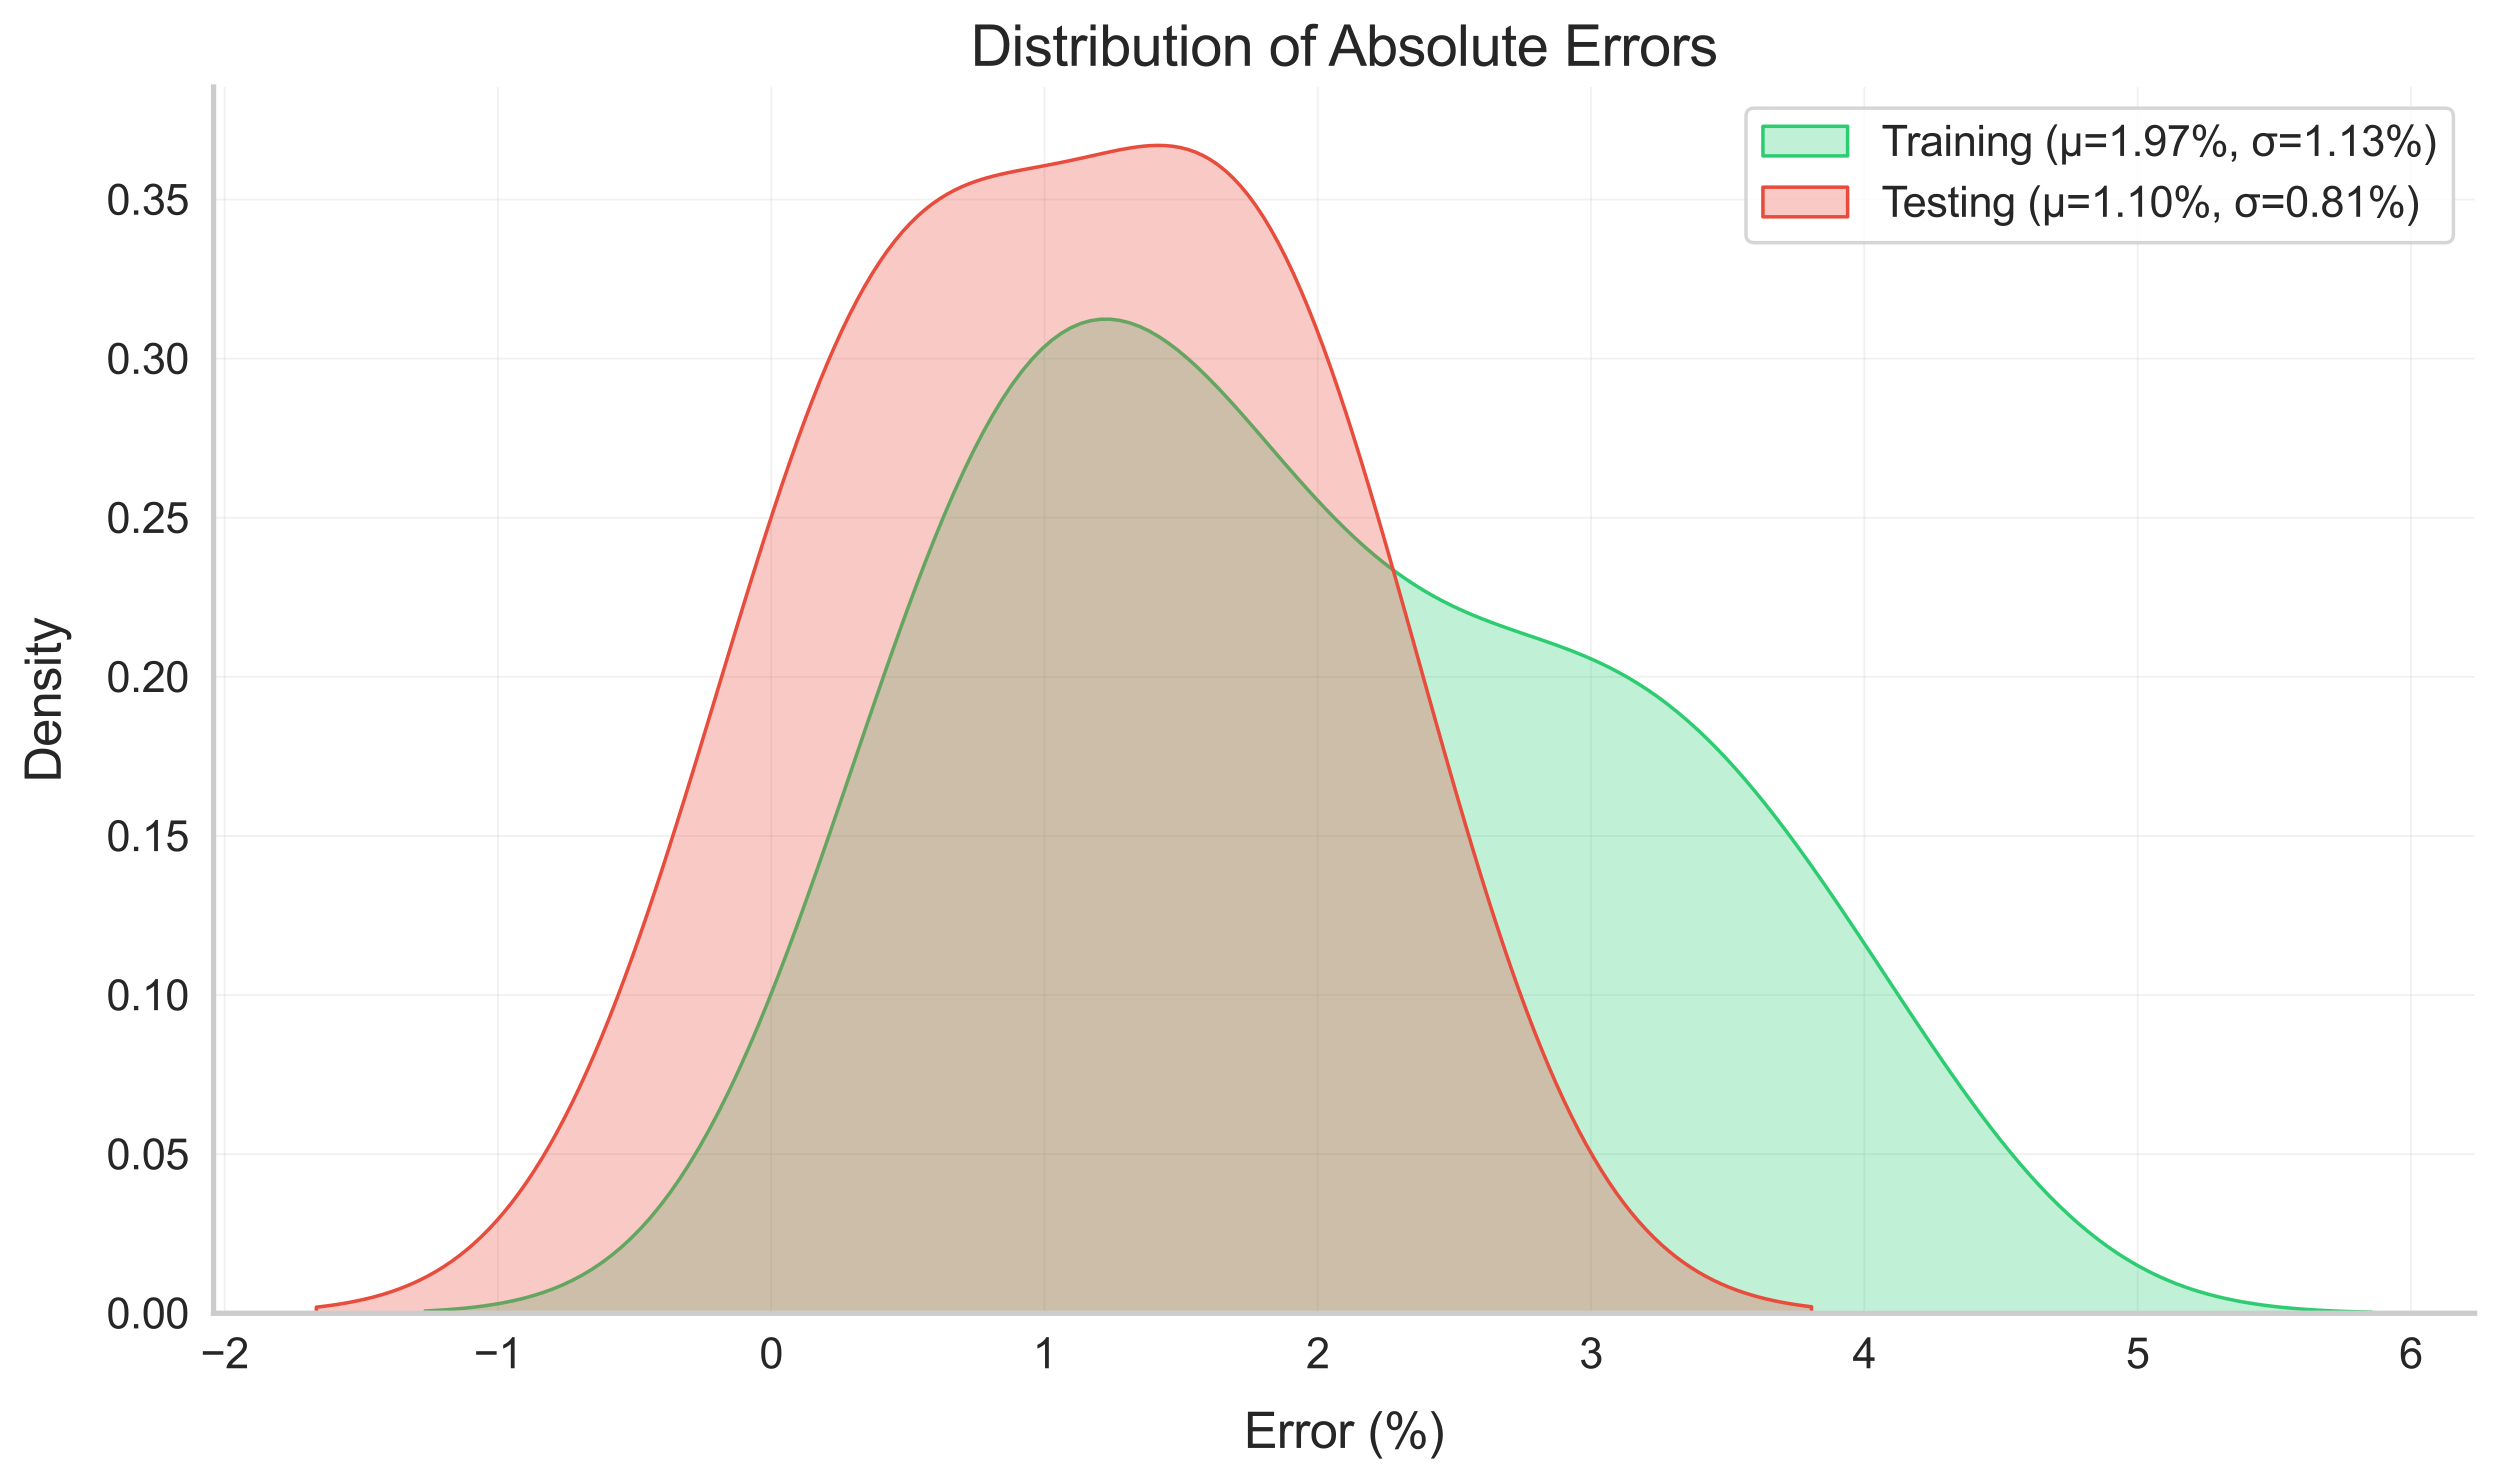 <?xml version="1.0" encoding="utf-8" standalone="no"?>
<!DOCTYPE svg PUBLIC "-//W3C//DTD SVG 1.1//EN"
  "http://www.w3.org/Graphics/SVG/1.1/DTD/svg11.dtd">
<svg xmlns:xlink="http://www.w3.org/1999/xlink" width="708.48pt" height="420.48pt" viewBox="0 0 708.48 420.48" xmlns="http://www.w3.org/2000/svg" version="1.1">
 <defs>
  <style type="text/css">*{stroke-linejoin: round; stroke-linecap: butt}</style>
 </defs>
 <g id="figure_1">
  <g id="patch_1">
   <path d="M 0 420.48 
L 708.48 420.48 
L 708.48 -0 
L 0 -0 
z
" style="fill: #ffffff"/>
  </g>
  <g id="axes_1">
   <g id="patch_2">
    <path d="M 60.521 372.168 
L 701.28 372.168 
L 701.28 24.652 
L 60.521 24.652 
z
" style="fill: #ffffff"/>
   </g>
   <g id="matplotlib.axis_1">
    <g id="xtick_1">
     <g id="line2d_1">
      <path d="M 63.647 372.168 
L 63.647 24.652 
" clip-path="url(#p0669280be7)" style="fill: none; stroke: #cccccc; stroke-opacity: 0.3; stroke-width: 0.5; stroke-linecap: round"/>
     </g>
     <g id="text_1">
      <!-- −2 -->
      <g style="fill: #262626" transform="translate(56.806 387.757) scale(0.12 -0.12)">
       <defs>
        <path id="ArialMT-2212" d="M 3381 1997 
L 356 1997 
L 356 2522 
L 3381 2522 
L 3381 1997 
z
" transform="scale(0.016)"/>
        <path id="ArialMT-32" d="M 3222 541 
L 3222 0 
L 194 0 
Q 188 203 259 391 
Q 375 700 629 1000 
Q 884 1300 1366 1694 
Q 2113 2306 2375 2664 
Q 2638 3022 2638 3341 
Q 2638 3675 2398 3904 
Q 2159 4134 1775 4134 
Q 1369 4134 1125 3890 
Q 881 3647 878 3216 
L 300 3275 
Q 359 3922 746 4261 
Q 1134 4600 1788 4600 
Q 2447 4600 2831 4234 
Q 3216 3869 3216 3328 
Q 3216 3053 3103 2787 
Q 2991 2522 2730 2228 
Q 2469 1934 1863 1422 
Q 1356 997 1212 845 
Q 1069 694 975 541 
L 3222 541 
z
" transform="scale(0.016)"/>
       </defs>
       <use xlink:href="#ArialMT-2212"/>
       <use xlink:href="#ArialMT-32" x="58.398"/>
      </g>
     </g>
    </g>
    <g id="xtick_2">
     <g id="line2d_2">
      <path d="M 141.095 372.168 
L 141.095 24.652 
" clip-path="url(#p0669280be7)" style="fill: none; stroke: #cccccc; stroke-opacity: 0.3; stroke-width: 0.5; stroke-linecap: round"/>
     </g>
     <g id="text_2">
      <!-- −1 -->
      <g style="fill: #262626" transform="translate(134.254 387.757) scale(0.12 -0.12)">
       <defs>
        <path id="ArialMT-31" d="M 2384 0 
L 1822 0 
L 1822 3584 
Q 1619 3391 1289 3197 
Q 959 3003 697 2906 
L 697 3450 
Q 1169 3672 1522 3987 
Q 1875 4303 2022 4600 
L 2384 4600 
L 2384 0 
z
" transform="scale(0.016)"/>
       </defs>
       <use xlink:href="#ArialMT-2212"/>
       <use xlink:href="#ArialMT-31" x="58.398"/>
      </g>
     </g>
    </g>
    <g id="xtick_3">
     <g id="line2d_3">
      <path d="M 218.543 372.168 
L 218.543 24.652 
" clip-path="url(#p0669280be7)" style="fill: none; stroke: #cccccc; stroke-opacity: 0.3; stroke-width: 0.5; stroke-linecap: round"/>
     </g>
     <g id="text_3">
      <!-- 0 -->
      <g style="fill: #262626" transform="translate(215.206 387.757) scale(0.12 -0.12)">
       <defs>
        <path id="ArialMT-30" d="M 266 2259 
Q 266 3072 433 3567 
Q 600 4063 929 4331 
Q 1259 4600 1759 4600 
Q 2128 4600 2406 4451 
Q 2684 4303 2865 4023 
Q 3047 3744 3150 3342 
Q 3253 2941 3253 2259 
Q 3253 1453 3087 958 
Q 2922 463 2592 192 
Q 2263 -78 1759 -78 
Q 1097 -78 719 397 
Q 266 969 266 2259 
z
M 844 2259 
Q 844 1131 1108 757 
Q 1372 384 1759 384 
Q 2147 384 2411 759 
Q 2675 1134 2675 2259 
Q 2675 3391 2411 3762 
Q 2147 4134 1753 4134 
Q 1366 4134 1134 3806 
Q 844 3388 844 2259 
z
" transform="scale(0.016)"/>
       </defs>
       <use xlink:href="#ArialMT-30"/>
      </g>
     </g>
    </g>
    <g id="xtick_4">
     <g id="line2d_4">
      <path d="M 295.99 372.168 
L 295.99 24.652 
" clip-path="url(#p0669280be7)" style="fill: none; stroke: #cccccc; stroke-opacity: 0.3; stroke-width: 0.5; stroke-linecap: round"/>
     </g>
     <g id="text_4">
      <!-- 1 -->
      <g style="fill: #262626" transform="translate(292.654 387.757) scale(0.12 -0.12)">
       <use xlink:href="#ArialMT-31"/>
      </g>
     </g>
    </g>
    <g id="xtick_5">
     <g id="line2d_5">
      <path d="M 373.438 372.168 
L 373.438 24.652 
" clip-path="url(#p0669280be7)" style="fill: none; stroke: #cccccc; stroke-opacity: 0.3; stroke-width: 0.5; stroke-linecap: round"/>
     </g>
     <g id="text_5">
      <!-- 2 -->
      <g style="fill: #262626" transform="translate(370.102 387.757) scale(0.12 -0.12)">
       <use xlink:href="#ArialMT-32"/>
      </g>
     </g>
    </g>
    <g id="xtick_6">
     <g id="line2d_6">
      <path d="M 450.886 372.168 
L 450.886 24.652 
" clip-path="url(#p0669280be7)" style="fill: none; stroke: #cccccc; stroke-opacity: 0.3; stroke-width: 0.5; stroke-linecap: round"/>
     </g>
     <g id="text_6">
      <!-- 3 -->
      <g style="fill: #262626" transform="translate(447.549 387.757) scale(0.12 -0.12)">
       <defs>
        <path id="ArialMT-33" d="M 269 1209 
L 831 1284 
Q 928 806 1161 595 
Q 1394 384 1728 384 
Q 2125 384 2398 659 
Q 2672 934 2672 1341 
Q 2672 1728 2419 1979 
Q 2166 2231 1775 2231 
Q 1616 2231 1378 2169 
L 1441 2663 
Q 1497 2656 1531 2656 
Q 1891 2656 2178 2843 
Q 2466 3031 2466 3422 
Q 2466 3731 2256 3934 
Q 2047 4138 1716 4138 
Q 1388 4138 1169 3931 
Q 950 3725 888 3313 
L 325 3413 
Q 428 3978 793 4289 
Q 1159 4600 1703 4600 
Q 2078 4600 2393 4439 
Q 2709 4278 2876 4000 
Q 3044 3722 3044 3409 
Q 3044 3113 2884 2869 
Q 2725 2625 2413 2481 
Q 2819 2388 3044 2092 
Q 3269 1797 3269 1353 
Q 3269 753 2831 336 
Q 2394 -81 1725 -81 
Q 1122 -81 723 278 
Q 325 638 269 1209 
z
" transform="scale(0.016)"/>
       </defs>
       <use xlink:href="#ArialMT-33"/>
      </g>
     </g>
    </g>
    <g id="xtick_7">
     <g id="line2d_7">
      <path d="M 528.334 372.168 
L 528.334 24.652 
" clip-path="url(#p0669280be7)" style="fill: none; stroke: #cccccc; stroke-opacity: 0.3; stroke-width: 0.5; stroke-linecap: round"/>
     </g>
     <g id="text_7">
      <!-- 4 -->
      <g style="fill: #262626" transform="translate(524.997 387.757) scale(0.12 -0.12)">
       <defs>
        <path id="ArialMT-34" d="M 2069 0 
L 2069 1097 
L 81 1097 
L 81 1613 
L 2172 4581 
L 2631 4581 
L 2631 1613 
L 3250 1613 
L 3250 1097 
L 2631 1097 
L 2631 0 
L 2069 0 
z
M 2069 1613 
L 2069 3678 
L 634 1613 
L 2069 1613 
z
" transform="scale(0.016)"/>
       </defs>
       <use xlink:href="#ArialMT-34"/>
      </g>
     </g>
    </g>
    <g id="xtick_8">
     <g id="line2d_8">
      <path d="M 605.781 372.168 
L 605.781 24.652 
" clip-path="url(#p0669280be7)" style="fill: none; stroke: #cccccc; stroke-opacity: 0.3; stroke-width: 0.5; stroke-linecap: round"/>
     </g>
     <g id="text_8">
      <!-- 5 -->
      <g style="fill: #262626" transform="translate(602.445 387.757) scale(0.12 -0.12)">
       <defs>
        <path id="ArialMT-35" d="M 266 1200 
L 856 1250 
Q 922 819 1161 601 
Q 1400 384 1738 384 
Q 2144 384 2425 690 
Q 2706 997 2706 1503 
Q 2706 1984 2436 2262 
Q 2166 2541 1728 2541 
Q 1456 2541 1237 2417 
Q 1019 2294 894 2097 
L 366 2166 
L 809 4519 
L 3088 4519 
L 3088 3981 
L 1259 3981 
L 1013 2750 
Q 1425 3038 1878 3038 
Q 2478 3038 2890 2622 
Q 3303 2206 3303 1553 
Q 3303 931 2941 478 
Q 2500 -78 1738 -78 
Q 1113 -78 717 272 
Q 322 622 266 1200 
z
" transform="scale(0.016)"/>
       </defs>
       <use xlink:href="#ArialMT-35"/>
      </g>
     </g>
    </g>
    <g id="xtick_9">
     <g id="line2d_9">
      <path d="M 683.229 372.168 
L 683.229 24.652 
" clip-path="url(#p0669280be7)" style="fill: none; stroke: #cccccc; stroke-opacity: 0.3; stroke-width: 0.5; stroke-linecap: round"/>
     </g>
     <g id="text_9">
      <!-- 6 -->
      <g style="fill: #262626" transform="translate(679.893 387.757) scale(0.12 -0.12)">
       <defs>
        <path id="ArialMT-36" d="M 3184 3459 
L 2625 3416 
Q 2550 3747 2413 3897 
Q 2184 4138 1850 4138 
Q 1581 4138 1378 3988 
Q 1113 3794 959 3422 
Q 806 3050 800 2363 
Q 1003 2672 1297 2822 
Q 1591 2972 1913 2972 
Q 2475 2972 2870 2558 
Q 3266 2144 3266 1488 
Q 3266 1056 3080 686 
Q 2894 316 2569 119 
Q 2244 -78 1831 -78 
Q 1128 -78 684 439 
Q 241 956 241 2144 
Q 241 3472 731 4075 
Q 1159 4600 1884 4600 
Q 2425 4600 2770 4297 
Q 3116 3994 3184 3459 
z
M 888 1484 
Q 888 1194 1011 928 
Q 1134 663 1356 523 
Q 1578 384 1822 384 
Q 2178 384 2434 671 
Q 2691 959 2691 1453 
Q 2691 1928 2437 2201 
Q 2184 2475 1800 2475 
Q 1419 2475 1153 2201 
Q 888 1928 888 1484 
z
" transform="scale(0.016)"/>
       </defs>
       <use xlink:href="#ArialMT-36"/>
      </g>
     </g>
    </g>
    <g id="text_10">
     <!-- Error (%) -->
     <g style="fill: #262626" transform="translate(352.515 410.333) scale(0.14 -0.14)">
      <defs>
       <path id="ArialMT-45" d="M 506 0 
L 506 4581 
L 3819 4581 
L 3819 4041 
L 1113 4041 
L 1113 2638 
L 3647 2638 
L 3647 2100 
L 1113 2100 
L 1113 541 
L 3925 541 
L 3925 0 
L 506 0 
z
" transform="scale(0.016)"/>
       <path id="ArialMT-72" d="M 416 0 
L 416 3319 
L 922 3319 
L 922 2816 
Q 1116 3169 1280 3281 
Q 1444 3394 1641 3394 
Q 1925 3394 2219 3213 
L 2025 2691 
Q 1819 2813 1613 2813 
Q 1428 2813 1281 2702 
Q 1134 2591 1072 2394 
Q 978 2094 978 1738 
L 978 0 
L 416 0 
z
" transform="scale(0.016)"/>
       <path id="ArialMT-6f" d="M 213 1659 
Q 213 2581 725 3025 
Q 1153 3394 1769 3394 
Q 2453 3394 2887 2945 
Q 3322 2497 3322 1706 
Q 3322 1066 3130 698 
Q 2938 331 2570 128 
Q 2203 -75 1769 -75 
Q 1072 -75 642 372 
Q 213 819 213 1659 
z
M 791 1659 
Q 791 1022 1069 705 
Q 1347 388 1769 388 
Q 2188 388 2466 706 
Q 2744 1025 2744 1678 
Q 2744 2294 2464 2611 
Q 2184 2928 1769 2928 
Q 1347 2928 1069 2612 
Q 791 2297 791 1659 
z
" transform="scale(0.016)"/>
       <path id="ArialMT-20" transform="scale(0.016)"/>
       <path id="ArialMT-28" d="M 1497 -1347 
Q 1031 -759 709 28 
Q 388 816 388 1659 
Q 388 2403 628 3084 
Q 909 3875 1497 4659 
L 1900 4659 
Q 1522 4009 1400 3731 
Q 1209 3300 1100 2831 
Q 966 2247 966 1656 
Q 966 153 1900 -1347 
L 1497 -1347 
z
" transform="scale(0.016)"/>
       <path id="ArialMT-25" d="M 372 3481 
Q 372 3972 619 4315 
Q 866 4659 1334 4659 
Q 1766 4659 2048 4351 
Q 2331 4044 2331 3447 
Q 2331 2866 2045 2552 
Q 1759 2238 1341 2238 
Q 925 2238 648 2547 
Q 372 2856 372 3481 
z
M 1350 4272 
Q 1141 4272 1002 4090 
Q 863 3909 863 3425 
Q 863 2984 1003 2804 
Q 1144 2625 1350 2625 
Q 1563 2625 1702 2806 
Q 1841 2988 1841 3469 
Q 1841 3913 1700 4092 
Q 1559 4272 1350 4272 
z
M 1353 -169 
L 3859 4659 
L 4316 4659 
L 1819 -169 
L 1353 -169 
z
M 3334 1075 
Q 3334 1569 3581 1911 
Q 3828 2253 4300 2253 
Q 4731 2253 5014 1945 
Q 5297 1638 5297 1041 
Q 5297 459 5011 145 
Q 4725 -169 4303 -169 
Q 3888 -169 3611 142 
Q 3334 453 3334 1075 
z
M 4316 1866 
Q 4103 1866 3964 1684 
Q 3825 1503 3825 1019 
Q 3825 581 3965 400 
Q 4106 219 4313 219 
Q 4528 219 4667 400 
Q 4806 581 4806 1063 
Q 4806 1506 4665 1686 
Q 4525 1866 4316 1866 
z
" transform="scale(0.016)"/>
       <path id="ArialMT-29" d="M 791 -1347 
L 388 -1347 
Q 1322 153 1322 1656 
Q 1322 2244 1188 2822 
Q 1081 3291 891 3722 
Q 769 4003 388 4659 
L 791 4659 
Q 1378 3875 1659 3084 
Q 1900 2403 1900 1659 
Q 1900 816 1576 28 
Q 1253 -759 791 -1347 
z
" transform="scale(0.016)"/>
      </defs>
      <use xlink:href="#ArialMT-45"/>
      <use xlink:href="#ArialMT-72" x="66.699"/>
      <use xlink:href="#ArialMT-72" x="100"/>
      <use xlink:href="#ArialMT-6f" x="133.301"/>
      <use xlink:href="#ArialMT-72" x="188.916"/>
      <use xlink:href="#ArialMT-20" x="222.217"/>
      <use xlink:href="#ArialMT-28" x="250"/>
      <use xlink:href="#ArialMT-25" x="283.301"/>
      <use xlink:href="#ArialMT-29" x="372.217"/>
     </g>
    </g>
   </g>
   <g id="matplotlib.axis_2">
    <g id="ytick_1">
     <g id="line2d_10">
      <path d="M 60.521 372.168 
L 701.28 372.168 
" clip-path="url(#p0669280be7)" style="fill: none; stroke: #cccccc; stroke-opacity: 0.3; stroke-width: 0.5; stroke-linecap: round"/>
     </g>
     <g id="text_11">
      <!-- 0.00 -->
      <g style="fill: #262626" transform="translate(30.168 376.462) scale(0.12 -0.12)">
       <defs>
        <path id="ArialMT-2e" d="M 581 0 
L 581 641 
L 1222 641 
L 1222 0 
L 581 0 
z
" transform="scale(0.016)"/>
       </defs>
       <use xlink:href="#ArialMT-30"/>
       <use xlink:href="#ArialMT-2e" x="55.615"/>
       <use xlink:href="#ArialMT-30" x="83.398"/>
       <use xlink:href="#ArialMT-30" x="139.014"/>
      </g>
     </g>
    </g>
    <g id="ytick_2">
     <g id="line2d_11">
      <path d="M 60.521 327.079 
L 701.28 327.079 
" clip-path="url(#p0669280be7)" style="fill: none; stroke: #cccccc; stroke-opacity: 0.3; stroke-width: 0.5; stroke-linecap: round"/>
     </g>
     <g id="text_12">
      <!-- 0.05 -->
      <g style="fill: #262626" transform="translate(30.168 331.374) scale(0.12 -0.12)">
       <use xlink:href="#ArialMT-30"/>
       <use xlink:href="#ArialMT-2e" x="55.615"/>
       <use xlink:href="#ArialMT-30" x="83.398"/>
       <use xlink:href="#ArialMT-35" x="139.014"/>
      </g>
     </g>
    </g>
    <g id="ytick_3">
     <g id="line2d_12">
      <path d="M 60.521 281.991 
L 701.28 281.991 
" clip-path="url(#p0669280be7)" style="fill: none; stroke: #cccccc; stroke-opacity: 0.3; stroke-width: 0.5; stroke-linecap: round"/>
     </g>
     <g id="text_13">
      <!-- 0.10 -->
      <g style="fill: #262626" transform="translate(30.168 286.285) scale(0.12 -0.12)">
       <use xlink:href="#ArialMT-30"/>
       <use xlink:href="#ArialMT-2e" x="55.615"/>
       <use xlink:href="#ArialMT-31" x="83.398"/>
       <use xlink:href="#ArialMT-30" x="139.014"/>
      </g>
     </g>
    </g>
    <g id="ytick_4">
     <g id="line2d_13">
      <path d="M 60.521 236.902 
L 701.28 236.902 
" clip-path="url(#p0669280be7)" style="fill: none; stroke: #cccccc; stroke-opacity: 0.3; stroke-width: 0.5; stroke-linecap: round"/>
     </g>
     <g id="text_14">
      <!-- 0.15 -->
      <g style="fill: #262626" transform="translate(30.168 241.197) scale(0.12 -0.12)">
       <use xlink:href="#ArialMT-30"/>
       <use xlink:href="#ArialMT-2e" x="55.615"/>
       <use xlink:href="#ArialMT-31" x="83.398"/>
       <use xlink:href="#ArialMT-35" x="139.014"/>
      </g>
     </g>
    </g>
    <g id="ytick_5">
     <g id="line2d_14">
      <path d="M 60.521 191.814 
L 701.28 191.814 
" clip-path="url(#p0669280be7)" style="fill: none; stroke: #cccccc; stroke-opacity: 0.3; stroke-width: 0.5; stroke-linecap: round"/>
     </g>
     <g id="text_15">
      <!-- 0.20 -->
      <g style="fill: #262626" transform="translate(30.168 196.109) scale(0.12 -0.12)">
       <use xlink:href="#ArialMT-30"/>
       <use xlink:href="#ArialMT-2e" x="55.615"/>
       <use xlink:href="#ArialMT-32" x="83.398"/>
       <use xlink:href="#ArialMT-30" x="139.014"/>
      </g>
     </g>
    </g>
    <g id="ytick_6">
     <g id="line2d_15">
      <path d="M 60.521 146.725 
L 701.28 146.725 
" clip-path="url(#p0669280be7)" style="fill: none; stroke: #cccccc; stroke-opacity: 0.3; stroke-width: 0.5; stroke-linecap: round"/>
     </g>
     <g id="text_16">
      <!-- 0.25 -->
      <g style="fill: #262626" transform="translate(30.168 151.02) scale(0.12 -0.12)">
       <use xlink:href="#ArialMT-30"/>
       <use xlink:href="#ArialMT-2e" x="55.615"/>
       <use xlink:href="#ArialMT-32" x="83.398"/>
       <use xlink:href="#ArialMT-35" x="139.014"/>
      </g>
     </g>
    </g>
    <g id="ytick_7">
     <g id="line2d_16">
      <path d="M 60.521 101.637 
L 701.28 101.637 
" clip-path="url(#p0669280be7)" style="fill: none; stroke: #cccccc; stroke-opacity: 0.3; stroke-width: 0.5; stroke-linecap: round"/>
     </g>
     <g id="text_17">
      <!-- 0.30 -->
      <g style="fill: #262626" transform="translate(30.168 105.932) scale(0.12 -0.12)">
       <use xlink:href="#ArialMT-30"/>
       <use xlink:href="#ArialMT-2e" x="55.615"/>
       <use xlink:href="#ArialMT-33" x="83.398"/>
       <use xlink:href="#ArialMT-30" x="139.014"/>
      </g>
     </g>
    </g>
    <g id="ytick_8">
     <g id="line2d_17">
      <path d="M 60.521 56.549 
L 701.28 56.549 
" clip-path="url(#p0669280be7)" style="fill: none; stroke: #cccccc; stroke-opacity: 0.3; stroke-width: 0.5; stroke-linecap: round"/>
     </g>
     <g id="text_18">
      <!-- 0.35 -->
      <g style="fill: #262626" transform="translate(30.168 60.843) scale(0.12 -0.12)">
       <use xlink:href="#ArialMT-30"/>
       <use xlink:href="#ArialMT-2e" x="55.615"/>
       <use xlink:href="#ArialMT-33" x="83.398"/>
       <use xlink:href="#ArialMT-35" x="139.014"/>
      </g>
     </g>
    </g>
    <g id="text_19">
     <!-- Density -->
     <g style="fill: #262626" transform="translate(17.221 221.751) rotate(-90) scale(0.14 -0.14)">
      <defs>
       <path id="ArialMT-44" d="M 494 0 
L 494 4581 
L 2072 4581 
Q 2606 4581 2888 4516 
Q 3281 4425 3559 4188 
Q 3922 3881 4101 3404 
Q 4281 2928 4281 2316 
Q 4281 1794 4159 1391 
Q 4038 988 3847 723 
Q 3656 459 3429 307 
Q 3203 156 2883 78 
Q 2563 0 2147 0 
L 494 0 
z
M 1100 541 
L 2078 541 
Q 2531 541 2789 625 
Q 3047 709 3200 863 
Q 3416 1078 3536 1442 
Q 3656 1806 3656 2325 
Q 3656 3044 3420 3430 
Q 3184 3816 2847 3947 
Q 2603 4041 2063 4041 
L 1100 4041 
L 1100 541 
z
" transform="scale(0.016)"/>
       <path id="ArialMT-65" d="M 2694 1069 
L 3275 997 
Q 3138 488 2766 206 
Q 2394 -75 1816 -75 
Q 1088 -75 661 373 
Q 234 822 234 1631 
Q 234 2469 665 2931 
Q 1097 3394 1784 3394 
Q 2450 3394 2872 2941 
Q 3294 2488 3294 1666 
Q 3294 1616 3291 1516 
L 816 1516 
Q 847 969 1125 678 
Q 1403 388 1819 388 
Q 2128 388 2347 550 
Q 2566 713 2694 1069 
z
M 847 1978 
L 2700 1978 
Q 2663 2397 2488 2606 
Q 2219 2931 1791 2931 
Q 1403 2931 1139 2672 
Q 875 2413 847 1978 
z
" transform="scale(0.016)"/>
       <path id="ArialMT-6e" d="M 422 0 
L 422 3319 
L 928 3319 
L 928 2847 
Q 1294 3394 1984 3394 
Q 2284 3394 2536 3286 
Q 2788 3178 2913 3003 
Q 3038 2828 3088 2588 
Q 3119 2431 3119 2041 
L 3119 0 
L 2556 0 
L 2556 2019 
Q 2556 2363 2490 2533 
Q 2425 2703 2258 2804 
Q 2091 2906 1866 2906 
Q 1506 2906 1245 2678 
Q 984 2450 984 1813 
L 984 0 
L 422 0 
z
" transform="scale(0.016)"/>
       <path id="ArialMT-73" d="M 197 991 
L 753 1078 
Q 800 744 1014 566 
Q 1228 388 1613 388 
Q 2000 388 2187 545 
Q 2375 703 2375 916 
Q 2375 1106 2209 1216 
Q 2094 1291 1634 1406 
Q 1016 1563 777 1677 
Q 538 1791 414 1992 
Q 291 2194 291 2438 
Q 291 2659 392 2848 
Q 494 3038 669 3163 
Q 800 3259 1026 3326 
Q 1253 3394 1513 3394 
Q 1903 3394 2198 3281 
Q 2494 3169 2634 2976 
Q 2775 2784 2828 2463 
L 2278 2388 
Q 2241 2644 2061 2787 
Q 1881 2931 1553 2931 
Q 1166 2931 1000 2803 
Q 834 2675 834 2503 
Q 834 2394 903 2306 
Q 972 2216 1119 2156 
Q 1203 2125 1616 2013 
Q 2213 1853 2448 1751 
Q 2684 1650 2818 1456 
Q 2953 1263 2953 975 
Q 2953 694 2789 445 
Q 2625 197 2315 61 
Q 2006 -75 1616 -75 
Q 969 -75 630 194 
Q 291 463 197 991 
z
" transform="scale(0.016)"/>
       <path id="ArialMT-69" d="M 425 3934 
L 425 4581 
L 988 4581 
L 988 3934 
L 425 3934 
z
M 425 0 
L 425 3319 
L 988 3319 
L 988 0 
L 425 0 
z
" transform="scale(0.016)"/>
       <path id="ArialMT-74" d="M 1650 503 
L 1731 6 
Q 1494 -44 1306 -44 
Q 1000 -44 831 53 
Q 663 150 594 308 
Q 525 466 525 972 
L 525 2881 
L 113 2881 
L 113 3319 
L 525 3319 
L 525 4141 
L 1084 4478 
L 1084 3319 
L 1650 3319 
L 1650 2881 
L 1084 2881 
L 1084 941 
Q 1084 700 1114 631 
Q 1144 563 1211 522 
Q 1278 481 1403 481 
Q 1497 481 1650 503 
z
" transform="scale(0.016)"/>
       <path id="ArialMT-79" d="M 397 -1278 
L 334 -750 
Q 519 -800 656 -800 
Q 844 -800 956 -737 
Q 1069 -675 1141 -563 
Q 1194 -478 1313 -144 
Q 1328 -97 1363 -6 
L 103 3319 
L 709 3319 
L 1400 1397 
Q 1534 1031 1641 628 
Q 1738 1016 1872 1384 
L 2581 3319 
L 3144 3319 
L 1881 -56 
Q 1678 -603 1566 -809 
Q 1416 -1088 1222 -1217 
Q 1028 -1347 759 -1347 
Q 597 -1347 397 -1278 
z
" transform="scale(0.016)"/>
      </defs>
      <use xlink:href="#ArialMT-44"/>
      <use xlink:href="#ArialMT-65" x="72.217"/>
      <use xlink:href="#ArialMT-6e" x="127.832"/>
      <use xlink:href="#ArialMT-73" x="183.447"/>
      <use xlink:href="#ArialMT-69" x="233.447"/>
      <use xlink:href="#ArialMT-74" x="255.664"/>
      <use xlink:href="#ArialMT-79" x="283.447"/>
     </g>
    </g>
   </g>
   <g id="PolyCollection_1">
    <defs>
     <path id="mf42fca3f5f" d="M 120.491 -48.958 
L 120.491 -48.312 
L 123.263 -48.312 
L 126.036 -48.312 
L 128.808 -48.312 
L 131.58 -48.312 
L 134.352 -48.312 
L 137.124 -48.312 
L 139.896 -48.312 
L 142.669 -48.312 
L 145.441 -48.312 
L 148.213 -48.312 
L 150.985 -48.312 
L 153.757 -48.312 
L 156.53 -48.312 
L 159.302 -48.312 
L 162.074 -48.312 
L 164.846 -48.312 
L 167.618 -48.312 
L 170.39 -48.312 
L 173.163 -48.312 
L 175.935 -48.312 
L 178.707 -48.312 
L 181.479 -48.312 
L 184.251 -48.312 
L 187.023 -48.312 
L 189.796 -48.312 
L 192.568 -48.312 
L 195.34 -48.312 
L 198.112 -48.312 
L 200.884 -48.312 
L 203.657 -48.312 
L 206.429 -48.312 
L 209.201 -48.312 
L 211.973 -48.312 
L 214.745 -48.312 
L 217.517 -48.312 
L 220.29 -48.312 
L 223.062 -48.312 
L 225.834 -48.312 
L 228.606 -48.312 
L 231.378 -48.312 
L 234.15 -48.312 
L 236.923 -48.312 
L 239.695 -48.312 
L 242.467 -48.312 
L 245.239 -48.312 
L 248.011 -48.312 
L 250.784 -48.312 
L 253.556 -48.312 
L 256.328 -48.312 
L 259.1 -48.312 
L 261.872 -48.312 
L 264.644 -48.312 
L 267.417 -48.312 
L 270.189 -48.312 
L 272.961 -48.312 
L 275.733 -48.312 
L 278.505 -48.312 
L 281.278 -48.312 
L 284.05 -48.312 
L 286.822 -48.312 
L 289.594 -48.312 
L 292.366 -48.312 
L 295.138 -48.312 
L 297.911 -48.312 
L 300.683 -48.312 
L 303.455 -48.312 
L 306.227 -48.312 
L 308.999 -48.312 
L 311.771 -48.312 
L 314.544 -48.312 
L 317.316 -48.312 
L 320.088 -48.312 
L 322.86 -48.312 
L 325.632 -48.312 
L 328.405 -48.312 
L 331.177 -48.312 
L 333.949 -48.312 
L 336.721 -48.312 
L 339.493 -48.312 
L 342.265 -48.312 
L 345.038 -48.312 
L 347.81 -48.312 
L 350.582 -48.312 
L 353.354 -48.312 
L 356.126 -48.312 
L 358.898 -48.312 
L 361.671 -48.312 
L 364.443 -48.312 
L 367.215 -48.312 
L 369.987 -48.312 
L 372.759 -48.312 
L 375.532 -48.312 
L 378.304 -48.312 
L 381.076 -48.312 
L 383.848 -48.312 
L 386.62 -48.312 
L 389.392 -48.312 
L 392.165 -48.312 
L 394.937 -48.312 
L 397.709 -48.312 
L 400.481 -48.312 
L 403.253 -48.312 
L 406.026 -48.312 
L 408.798 -48.312 
L 411.57 -48.312 
L 414.342 -48.312 
L 417.114 -48.312 
L 419.886 -48.312 
L 422.659 -48.312 
L 425.431 -48.312 
L 428.203 -48.312 
L 430.975 -48.312 
L 433.747 -48.312 
L 436.519 -48.312 
L 439.292 -48.312 
L 442.064 -48.312 
L 444.836 -48.312 
L 447.608 -48.312 
L 450.38 -48.312 
L 453.153 -48.312 
L 455.925 -48.312 
L 458.697 -48.312 
L 461.469 -48.312 
L 464.241 -48.312 
L 467.013 -48.312 
L 469.786 -48.312 
L 472.558 -48.312 
L 475.33 -48.312 
L 478.102 -48.312 
L 480.874 -48.312 
L 483.646 -48.312 
L 486.419 -48.312 
L 489.191 -48.312 
L 491.963 -48.312 
L 494.735 -48.312 
L 497.507 -48.312 
L 500.28 -48.312 
L 503.052 -48.312 
L 505.824 -48.312 
L 508.596 -48.312 
L 511.368 -48.312 
L 514.14 -48.312 
L 516.913 -48.312 
L 519.685 -48.312 
L 522.457 -48.312 
L 525.229 -48.312 
L 528.001 -48.312 
L 530.774 -48.312 
L 533.546 -48.312 
L 536.318 -48.312 
L 539.09 -48.312 
L 541.862 -48.312 
L 544.634 -48.312 
L 547.407 -48.312 
L 550.179 -48.312 
L 552.951 -48.312 
L 555.723 -48.312 
L 558.495 -48.312 
L 561.267 -48.312 
L 564.04 -48.312 
L 566.812 -48.312 
L 569.584 -48.312 
L 572.356 -48.312 
L 575.128 -48.312 
L 577.901 -48.312 
L 580.673 -48.312 
L 583.445 -48.312 
L 586.217 -48.312 
L 588.989 -48.312 
L 591.761 -48.312 
L 594.534 -48.312 
L 597.306 -48.312 
L 600.078 -48.312 
L 602.85 -48.312 
L 605.622 -48.312 
L 608.394 -48.312 
L 611.167 -48.312 
L 613.939 -48.312 
L 616.711 -48.312 
L 619.483 -48.312 
L 622.255 -48.312 
L 625.028 -48.312 
L 627.8 -48.312 
L 630.572 -48.312 
L 633.344 -48.312 
L 636.116 -48.312 
L 638.888 -48.312 
L 641.661 -48.312 
L 644.433 -48.312 
L 647.205 -48.312 
L 649.977 -48.312 
L 652.749 -48.312 
L 655.522 -48.312 
L 658.294 -48.312 
L 661.066 -48.312 
L 663.838 -48.312 
L 666.61 -48.312 
L 669.382 -48.312 
L 672.155 -48.312 
L 672.155 -48.616 
L 672.155 -48.616 
L 669.382 -48.684 
L 666.61 -48.766 
L 663.838 -48.864 
L 661.066 -48.979 
L 658.294 -49.116 
L 655.522 -49.278 
L 652.749 -49.467 
L 649.977 -49.688 
L 647.205 -49.945 
L 644.433 -50.243 
L 641.661 -50.586 
L 638.888 -50.98 
L 636.116 -51.431 
L 633.344 -51.944 
L 630.572 -52.525 
L 627.8 -53.182 
L 625.028 -53.92 
L 622.255 -54.747 
L 619.483 -55.668 
L 616.711 -56.691 
L 613.939 -57.823 
L 611.167 -59.068 
L 608.394 -60.435 
L 605.622 -61.927 
L 602.85 -63.551 
L 600.078 -65.311 
L 597.306 -67.21 
L 594.534 -69.252 
L 591.761 -71.439 
L 588.989 -73.772 
L 586.217 -76.252 
L 583.445 -78.878 
L 580.673 -81.648 
L 577.901 -84.561 
L 575.128 -87.612 
L 572.356 -90.797 
L 569.584 -94.111 
L 566.812 -97.547 
L 564.04 -101.098 
L 561.267 -104.757 
L 558.495 -108.515 
L 555.723 -112.362 
L 552.951 -116.291 
L 550.179 -120.29 
L 547.407 -124.349 
L 544.634 -128.459 
L 541.862 -132.609 
L 539.09 -136.787 
L 536.318 -140.985 
L 533.546 -145.19 
L 530.774 -149.393 
L 528.001 -153.583 
L 525.229 -157.75 
L 522.457 -161.884 
L 519.685 -165.975 
L 516.913 -170.013 
L 514.14 -173.988 
L 511.368 -177.892 
L 508.596 -181.715 
L 505.824 -185.449 
L 503.052 -189.086 
L 500.28 -192.617 
L 497.507 -196.037 
L 494.735 -199.337 
L 491.963 -202.513 
L 489.191 -205.558 
L 486.419 -208.469 
L 483.646 -211.242 
L 480.874 -213.875 
L 478.102 -216.366 
L 475.33 -218.714 
L 472.558 -220.921 
L 469.786 -222.989 
L 467.013 -224.921 
L 464.241 -226.722 
L 461.469 -228.396 
L 458.697 -229.951 
L 455.925 -231.395 
L 453.153 -232.737 
L 450.38 -233.987 
L 447.608 -235.155 
L 444.836 -236.254 
L 442.064 -237.295 
L 439.292 -238.292 
L 436.519 -239.257 
L 433.747 -240.204 
L 430.975 -241.148 
L 428.203 -242.102 
L 425.431 -243.079 
L 422.659 -244.094 
L 419.886 -245.16 
L 417.114 -246.289 
L 414.342 -247.493 
L 411.57 -248.784 
L 408.798 -250.172 
L 406.026 -251.667 
L 403.253 -253.276 
L 400.481 -255.007 
L 397.709 -256.865 
L 394.937 -258.854 
L 392.165 -260.976 
L 389.392 -263.231 
L 386.62 -265.619 
L 383.848 -268.137 
L 381.076 -270.778 
L 378.304 -273.536 
L 375.532 -276.401 
L 372.759 -279.364 
L 369.987 -282.41 
L 367.215 -285.526 
L 364.443 -288.695 
L 361.671 -291.898 
L 358.898 -295.118 
L 356.126 -298.332 
L 353.354 -301.519 
L 350.582 -304.657 
L 347.81 -307.722 
L 345.038 -310.689 
L 342.265 -313.535 
L 339.493 -316.234 
L 336.721 -318.763 
L 333.949 -321.096 
L 331.177 -323.209 
L 328.405 -325.08 
L 325.632 -326.685 
L 322.86 -328.002 
L 320.088 -329.011 
L 317.316 -329.692 
L 314.544 -330.026 
L 311.771 -329.997 
L 308.999 -329.59 
L 306.227 -328.791 
L 303.455 -327.588 
L 300.683 -325.972 
L 297.911 -323.935 
L 295.138 -321.472 
L 292.366 -318.581 
L 289.594 -315.261 
L 286.822 -311.514 
L 284.05 -307.345 
L 281.278 -302.762 
L 278.505 -297.776 
L 275.733 -292.398 
L 272.961 -286.647 
L 270.189 -280.539 
L 267.417 -274.097 
L 264.644 -267.345 
L 261.872 -260.31 
L 259.1 -253.02 
L 256.328 -245.506 
L 253.556 -237.801 
L 250.784 -229.939 
L 248.011 -221.955 
L 245.239 -213.886 
L 242.467 -205.768 
L 239.695 -197.639 
L 236.923 -189.533 
L 234.15 -181.488 
L 231.378 -173.538 
L 228.606 -165.715 
L 225.834 -158.051 
L 223.062 -150.576 
L 220.29 -143.315 
L 217.517 -136.294 
L 214.745 -129.532 
L 211.973 -123.049 
L 209.201 -116.859 
L 206.429 -110.974 
L 203.657 -105.404 
L 200.884 -100.153 
L 198.112 -95.225 
L 195.34 -90.619 
L 192.568 -86.333 
L 189.796 -82.361 
L 187.023 -78.697 
L 184.251 -75.33 
L 181.479 -72.25 
L 178.707 -69.445 
L 175.935 -66.9 
L 173.163 -64.602 
L 170.39 -62.536 
L 167.618 -60.686 
L 164.846 -59.036 
L 162.074 -57.571 
L 159.302 -56.277 
L 156.53 -55.137 
L 153.757 -54.138 
L 150.985 -53.267 
L 148.213 -52.51 
L 145.441 -51.855 
L 142.669 -51.29 
L 139.896 -50.806 
L 137.124 -50.392 
L 134.352 -50.041 
L 131.58 -49.743 
L 128.808 -49.492 
L 126.036 -49.281 
L 123.263 -49.105 
L 120.491 -48.958 
z
" style="stroke: #2ecc71"/>
    </defs>
    <g clip-path="url(#p0669280be7)">
     <use xlink:href="#mf42fca3f5f" x="0" y="420.48" style="fill: #2ecc71; fill-opacity: 0.3; stroke: #2ecc71"/>
    </g>
   </g>
   <g id="PolyCollection_2">
    <defs>
     <path id="mae0dcb81d1" d="M 89.646 -50.04 
L 89.646 -48.312 
L 91.775 -48.312 
L 93.905 -48.312 
L 96.034 -48.312 
L 98.163 -48.312 
L 100.293 -48.312 
L 102.422 -48.312 
L 104.551 -48.312 
L 106.68 -48.312 
L 108.81 -48.312 
L 110.939 -48.312 
L 113.068 -48.312 
L 115.198 -48.312 
L 117.327 -48.312 
L 119.456 -48.312 
L 121.585 -48.312 
L 123.715 -48.312 
L 125.844 -48.312 
L 127.973 -48.312 
L 130.103 -48.312 
L 132.232 -48.312 
L 134.361 -48.312 
L 136.49 -48.312 
L 138.62 -48.312 
L 140.749 -48.312 
L 142.878 -48.312 
L 145.008 -48.312 
L 147.137 -48.312 
L 149.266 -48.312 
L 151.396 -48.312 
L 153.525 -48.312 
L 155.654 -48.312 
L 157.783 -48.312 
L 159.913 -48.312 
L 162.042 -48.312 
L 164.171 -48.312 
L 166.301 -48.312 
L 168.43 -48.312 
L 170.559 -48.312 
L 172.688 -48.312 
L 174.818 -48.312 
L 176.947 -48.312 
L 179.076 -48.312 
L 181.206 -48.312 
L 183.335 -48.312 
L 185.464 -48.312 
L 187.594 -48.312 
L 189.723 -48.312 
L 191.852 -48.312 
L 193.981 -48.312 
L 196.111 -48.312 
L 198.24 -48.312 
L 200.369 -48.312 
L 202.499 -48.312 
L 204.628 -48.312 
L 206.757 -48.312 
L 208.886 -48.312 
L 211.016 -48.312 
L 213.145 -48.312 
L 215.274 -48.312 
L 217.404 -48.312 
L 219.533 -48.312 
L 221.662 -48.312 
L 223.792 -48.312 
L 225.921 -48.312 
L 228.05 -48.312 
L 230.179 -48.312 
L 232.309 -48.312 
L 234.438 -48.312 
L 236.567 -48.312 
L 238.697 -48.312 
L 240.826 -48.312 
L 242.955 -48.312 
L 245.084 -48.312 
L 247.214 -48.312 
L 249.343 -48.312 
L 251.472 -48.312 
L 253.602 -48.312 
L 255.731 -48.312 
L 257.86 -48.312 
L 259.989 -48.312 
L 262.119 -48.312 
L 264.248 -48.312 
L 266.377 -48.312 
L 268.507 -48.312 
L 270.636 -48.312 
L 272.765 -48.312 
L 274.895 -48.312 
L 277.024 -48.312 
L 279.153 -48.312 
L 281.282 -48.312 
L 283.412 -48.312 
L 285.541 -48.312 
L 287.67 -48.312 
L 289.8 -48.312 
L 291.929 -48.312 
L 294.058 -48.312 
L 296.187 -48.312 
L 298.317 -48.312 
L 300.446 -48.312 
L 302.575 -48.312 
L 304.705 -48.312 
L 306.834 -48.312 
L 308.963 -48.312 
L 311.093 -48.312 
L 313.222 -48.312 
L 315.351 -48.312 
L 317.48 -48.312 
L 319.61 -48.312 
L 321.739 -48.312 
L 323.868 -48.312 
L 325.998 -48.312 
L 328.127 -48.312 
L 330.256 -48.312 
L 332.385 -48.312 
L 334.515 -48.312 
L 336.644 -48.312 
L 338.773 -48.312 
L 340.903 -48.312 
L 343.032 -48.312 
L 345.161 -48.312 
L 347.291 -48.312 
L 349.42 -48.312 
L 351.549 -48.312 
L 353.678 -48.312 
L 355.808 -48.312 
L 357.937 -48.312 
L 360.066 -48.312 
L 362.196 -48.312 
L 364.325 -48.312 
L 366.454 -48.312 
L 368.583 -48.312 
L 370.713 -48.312 
L 372.842 -48.312 
L 374.971 -48.312 
L 377.101 -48.312 
L 379.23 -48.312 
L 381.359 -48.312 
L 383.488 -48.312 
L 385.618 -48.312 
L 387.747 -48.312 
L 389.876 -48.312 
L 392.006 -48.312 
L 394.135 -48.312 
L 396.264 -48.312 
L 398.394 -48.312 
L 400.523 -48.312 
L 402.652 -48.312 
L 404.781 -48.312 
L 406.911 -48.312 
L 409.04 -48.312 
L 411.169 -48.312 
L 413.299 -48.312 
L 415.428 -48.312 
L 417.557 -48.312 
L 419.686 -48.312 
L 421.816 -48.312 
L 423.945 -48.312 
L 426.074 -48.312 
L 428.204 -48.312 
L 430.333 -48.312 
L 432.462 -48.312 
L 434.592 -48.312 
L 436.721 -48.312 
L 438.85 -48.312 
L 440.979 -48.312 
L 443.109 -48.312 
L 445.238 -48.312 
L 447.367 -48.312 
L 449.497 -48.312 
L 451.626 -48.312 
L 453.755 -48.312 
L 455.884 -48.312 
L 458.014 -48.312 
L 460.143 -48.312 
L 462.272 -48.312 
L 464.402 -48.312 
L 466.531 -48.312 
L 468.66 -48.312 
L 470.789 -48.312 
L 472.919 -48.312 
L 475.048 -48.312 
L 477.177 -48.312 
L 479.307 -48.312 
L 481.436 -48.312 
L 483.565 -48.312 
L 485.695 -48.312 
L 487.824 -48.312 
L 489.953 -48.312 
L 492.082 -48.312 
L 494.212 -48.312 
L 496.341 -48.312 
L 498.47 -48.312 
L 500.6 -48.312 
L 502.729 -48.312 
L 504.858 -48.312 
L 506.987 -48.312 
L 509.117 -48.312 
L 511.246 -48.312 
L 513.375 -48.312 
L 513.375 -50.15 
L 513.375 -50.15 
L 511.246 -50.418 
L 509.117 -50.72 
L 506.987 -51.06 
L 504.858 -51.443 
L 502.729 -51.872 
L 500.6 -52.352 
L 498.47 -52.888 
L 496.341 -53.486 
L 494.212 -54.151 
L 492.082 -54.888 
L 489.953 -55.705 
L 487.824 -56.608 
L 485.695 -57.603 
L 483.565 -58.698 
L 481.436 -59.9 
L 479.307 -61.217 
L 477.177 -62.656 
L 475.048 -64.227 
L 472.919 -65.936 
L 470.789 -67.792 
L 468.66 -69.804 
L 466.531 -71.979 
L 464.402 -74.326 
L 462.272 -76.853 
L 460.143 -79.566 
L 458.014 -82.475 
L 455.884 -85.585 
L 453.755 -88.903 
L 451.626 -92.436 
L 449.497 -96.187 
L 447.367 -100.162 
L 445.238 -104.365 
L 443.109 -108.797 
L 440.979 -113.461 
L 438.85 -118.357 
L 436.721 -123.485 
L 434.592 -128.842 
L 432.462 -134.425 
L 430.333 -140.229 
L 428.204 -146.249 
L 426.074 -152.477 
L 423.945 -158.904 
L 421.816 -165.519 
L 419.686 -172.31 
L 417.557 -179.263 
L 415.428 -186.364 
L 413.299 -193.597 
L 411.169 -200.943 
L 409.04 -208.384 
L 406.911 -215.9 
L 404.781 -223.469 
L 402.652 -231.07 
L 400.523 -238.681 
L 398.394 -246.277 
L 396.264 -253.835 
L 394.135 -261.332 
L 392.006 -268.744 
L 389.876 -276.047 
L 387.747 -283.217 
L 385.618 -290.232 
L 383.488 -297.069 
L 381.359 -303.709 
L 379.23 -310.131 
L 377.101 -316.316 
L 374.971 -322.247 
L 372.842 -327.91 
L 370.713 -333.29 
L 368.583 -338.376 
L 366.454 -343.159 
L 364.325 -347.631 
L 362.196 -351.788 
L 360.066 -355.625 
L 357.937 -359.143 
L 355.808 -362.344 
L 353.678 -365.23 
L 351.549 -367.808 
L 349.42 -370.086 
L 347.291 -372.073 
L 345.161 -373.782 
L 343.032 -375.226 
L 340.903 -376.42 
L 338.773 -377.379 
L 336.644 -378.12 
L 334.515 -378.662 
L 332.385 -379.024 
L 330.256 -379.223 
L 328.127 -379.279 
L 325.998 -379.211 
L 323.868 -379.037 
L 321.739 -378.775 
L 319.61 -378.442 
L 317.48 -378.054 
L 315.351 -377.625 
L 313.222 -377.169 
L 311.093 -376.698 
L 308.963 -376.221 
L 306.834 -375.746 
L 304.705 -375.281 
L 302.575 -374.828 
L 300.446 -374.391 
L 298.317 -373.968 
L 296.187 -373.559 
L 294.058 -373.16 
L 291.929 -372.764 
L 289.8 -372.365 
L 287.67 -371.953 
L 285.541 -371.516 
L 283.412 -371.044 
L 281.282 -370.522 
L 279.153 -369.937 
L 277.024 -369.272 
L 274.895 -368.513 
L 272.765 -367.642 
L 270.636 -366.644 
L 268.507 -365.502 
L 266.377 -364.2 
L 264.248 -362.722 
L 262.119 -361.053 
L 259.989 -359.18 
L 257.86 -357.09 
L 255.731 -354.77 
L 253.602 -352.21 
L 251.472 -349.401 
L 249.343 -346.337 
L 247.214 -343.012 
L 245.084 -339.421 
L 242.955 -335.564 
L 240.826 -331.441 
L 238.697 -327.053 
L 236.567 -322.404 
L 234.438 -317.501 
L 232.309 -312.35 
L 230.179 -306.962 
L 228.05 -301.347 
L 225.921 -295.518 
L 223.792 -289.489 
L 221.662 -283.276 
L 219.533 -276.894 
L 217.404 -270.361 
L 215.274 -263.697 
L 213.145 -256.919 
L 211.016 -250.048 
L 208.886 -243.104 
L 206.757 -236.107 
L 204.628 -229.077 
L 202.499 -222.034 
L 200.369 -214.999 
L 198.24 -207.991 
L 196.111 -201.029 
L 193.981 -194.131 
L 191.852 -187.315 
L 189.723 -180.597 
L 187.594 -173.994 
L 185.464 -167.519 
L 183.335 -161.187 
L 181.206 -155.009 
L 179.076 -148.997 
L 176.947 -143.16 
L 174.818 -137.507 
L 172.688 -132.045 
L 170.559 -126.781 
L 168.43 -121.719 
L 166.301 -116.863 
L 164.171 -112.216 
L 162.042 -107.778 
L 159.913 -103.549 
L 157.783 -99.53 
L 155.654 -95.719 
L 153.525 -92.112 
L 151.396 -88.706 
L 149.266 -85.499 
L 147.137 -82.484 
L 145.008 -79.656 
L 142.878 -77.01 
L 140.749 -74.539 
L 138.62 -72.237 
L 136.49 -70.097 
L 134.361 -68.112 
L 132.232 -66.275 
L 130.103 -64.578 
L 127.973 -63.014 
L 125.844 -61.576 
L 123.715 -60.256 
L 121.585 -59.047 
L 119.456 -57.943 
L 117.327 -56.936 
L 115.198 -56.02 
L 113.068 -55.188 
L 110.939 -54.435 
L 108.81 -53.754 
L 106.68 -53.139 
L 104.551 -52.586 
L 102.422 -52.089 
L 100.293 -51.643 
L 98.163 -51.245 
L 96.034 -50.889 
L 93.905 -50.572 
L 91.775 -50.29 
L 89.646 -50.04 
z
" style="stroke: #e74c3c"/>
    </defs>
    <g clip-path="url(#p0669280be7)">
     <use xlink:href="#mae0dcb81d1" x="0" y="420.48" style="fill: #e74c3c; fill-opacity: 0.3; stroke: #e74c3c"/>
    </g>
   </g>
   <g id="patch_3">
    <path d="M 60.521 372.168 
L 60.521 24.652 
" style="fill: none; stroke: #cccccc; stroke-width: 1.5; stroke-linejoin: miter; stroke-linecap: square"/>
   </g>
   <g id="patch_4">
    <path d="M 60.521 372.168 
L 701.28 372.168 
" style="fill: none; stroke: #cccccc; stroke-width: 1.5; stroke-linejoin: miter; stroke-linecap: square"/>
   </g>
   <g id="text_20">
    <!-- Distribution of Absolute Errors -->
    <g style="fill: #262626" transform="translate(275.08 18.652) scale(0.16 -0.16)">
     <defs>
      <path id="ArialMT-62" d="M 941 0 
L 419 0 
L 419 4581 
L 981 4581 
L 981 2947 
Q 1338 3394 1891 3394 
Q 2197 3394 2470 3270 
Q 2744 3147 2920 2923 
Q 3097 2700 3197 2384 
Q 3297 2069 3297 1709 
Q 3297 856 2875 390 
Q 2453 -75 1863 -75 
Q 1275 -75 941 416 
L 941 0 
z
M 934 1684 
Q 934 1088 1097 822 
Q 1363 388 1816 388 
Q 2184 388 2453 708 
Q 2722 1028 2722 1663 
Q 2722 2313 2464 2622 
Q 2206 2931 1841 2931 
Q 1472 2931 1203 2611 
Q 934 2291 934 1684 
z
" transform="scale(0.016)"/>
      <path id="ArialMT-75" d="M 2597 0 
L 2597 488 
Q 2209 -75 1544 -75 
Q 1250 -75 995 37 
Q 741 150 617 320 
Q 494 491 444 738 
Q 409 903 409 1263 
L 409 3319 
L 972 3319 
L 972 1478 
Q 972 1038 1006 884 
Q 1059 663 1231 536 
Q 1403 409 1656 409 
Q 1909 409 2131 539 
Q 2353 669 2445 892 
Q 2538 1116 2538 1541 
L 2538 3319 
L 3100 3319 
L 3100 0 
L 2597 0 
z
" transform="scale(0.016)"/>
      <path id="ArialMT-66" d="M 556 0 
L 556 2881 
L 59 2881 
L 59 3319 
L 556 3319 
L 556 3672 
Q 556 4006 616 4169 
Q 697 4388 901 4523 
Q 1106 4659 1475 4659 
Q 1713 4659 2000 4603 
L 1916 4113 
Q 1741 4144 1584 4144 
Q 1328 4144 1222 4034 
Q 1116 3925 1116 3625 
L 1116 3319 
L 1763 3319 
L 1763 2881 
L 1116 2881 
L 1116 0 
L 556 0 
z
" transform="scale(0.016)"/>
      <path id="ArialMT-41" d="M -9 0 
L 1750 4581 
L 2403 4581 
L 4278 0 
L 3588 0 
L 3053 1388 
L 1138 1388 
L 634 0 
L -9 0 
z
M 1313 1881 
L 2866 1881 
L 2388 3150 
Q 2169 3728 2063 4100 
Q 1975 3659 1816 3225 
L 1313 1881 
z
" transform="scale(0.016)"/>
      <path id="ArialMT-6c" d="M 409 0 
L 409 4581 
L 972 4581 
L 972 0 
L 409 0 
z
" transform="scale(0.016)"/>
     </defs>
     <use xlink:href="#ArialMT-44"/>
     <use xlink:href="#ArialMT-69" x="72.217"/>
     <use xlink:href="#ArialMT-73" x="94.434"/>
     <use xlink:href="#ArialMT-74" x="144.434"/>
     <use xlink:href="#ArialMT-72" x="172.217"/>
     <use xlink:href="#ArialMT-69" x="205.518"/>
     <use xlink:href="#ArialMT-62" x="227.734"/>
     <use xlink:href="#ArialMT-75" x="283.35"/>
     <use xlink:href="#ArialMT-74" x="338.965"/>
     <use xlink:href="#ArialMT-69" x="366.748"/>
     <use xlink:href="#ArialMT-6f" x="388.965"/>
     <use xlink:href="#ArialMT-6e" x="444.58"/>
     <use xlink:href="#ArialMT-20" x="500.195"/>
     <use xlink:href="#ArialMT-6f" x="527.979"/>
     <use xlink:href="#ArialMT-66" x="583.594"/>
     <use xlink:href="#ArialMT-20" x="611.377"/>
     <use xlink:href="#ArialMT-41" x="633.66"/>
     <use xlink:href="#ArialMT-62" x="700.359"/>
     <use xlink:href="#ArialMT-73" x="755.975"/>
     <use xlink:href="#ArialMT-6f" x="805.975"/>
     <use xlink:href="#ArialMT-6c" x="861.59"/>
     <use xlink:href="#ArialMT-75" x="883.807"/>
     <use xlink:href="#ArialMT-74" x="939.422"/>
     <use xlink:href="#ArialMT-65" x="967.205"/>
     <use xlink:href="#ArialMT-20" x="1022.82"/>
     <use xlink:href="#ArialMT-45" x="1050.604"/>
     <use xlink:href="#ArialMT-72" x="1117.303"/>
     <use xlink:href="#ArialMT-72" x="1150.604"/>
     <use xlink:href="#ArialMT-6f" x="1183.904"/>
     <use xlink:href="#ArialMT-72" x="1239.52"/>
     <use xlink:href="#ArialMT-73" x="1272.82"/>
    </g>
   </g>
   <g id="legend_1">
    <g id="patch_5">
     <path d="M 497.201 68.775 
L 692.88 68.775 
Q 695.28 68.775 695.28 66.375 
L 695.28 33.053 
Q 695.28 30.652 692.88 30.652 
L 497.201 30.652 
Q 494.801 30.652 494.801 33.053 
L 494.801 66.375 
Q 494.801 68.775 497.201 68.775 
z
" style="fill: #ffffff; opacity: 0.8; stroke: #cccccc; stroke-linejoin: miter"/>
    </g>
    <g id="patch_6">
     <path d="M 499.601 44.188 
L 523.601 44.188 
L 523.601 35.788 
L 499.601 35.788 
z
" style="fill: #2ecc71; fill-opacity: 0.3; stroke: #2ecc71; stroke-linejoin: miter"/>
    </g>
    <g id="text_21">
     <!-- Training (μ=1.97%, σ=1.13%) -->
     <g style="fill: #262626" transform="translate(533.201 44.188) scale(0.12 -0.12)">
      <defs>
       <path id="ArialMT-54" d="M 1659 0 
L 1659 4041 
L 150 4041 
L 150 4581 
L 3781 4581 
L 3781 4041 
L 2266 4041 
L 2266 0 
L 1659 0 
z
" transform="scale(0.016)"/>
       <path id="ArialMT-61" d="M 2588 409 
Q 2275 144 1986 34 
Q 1697 -75 1366 -75 
Q 819 -75 525 192 
Q 231 459 231 875 
Q 231 1119 342 1320 
Q 453 1522 633 1644 
Q 813 1766 1038 1828 
Q 1203 1872 1538 1913 
Q 2219 1994 2541 2106 
Q 2544 2222 2544 2253 
Q 2544 2597 2384 2738 
Q 2169 2928 1744 2928 
Q 1347 2928 1158 2789 
Q 969 2650 878 2297 
L 328 2372 
Q 403 2725 575 2942 
Q 747 3159 1072 3276 
Q 1397 3394 1825 3394 
Q 2250 3394 2515 3294 
Q 2781 3194 2906 3042 
Q 3031 2891 3081 2659 
Q 3109 2516 3109 2141 
L 3109 1391 
Q 3109 606 3145 398 
Q 3181 191 3288 0 
L 2700 0 
Q 2613 175 2588 409 
z
M 2541 1666 
Q 2234 1541 1622 1453 
Q 1275 1403 1131 1340 
Q 988 1278 909 1158 
Q 831 1038 831 891 
Q 831 666 1001 516 
Q 1172 366 1500 366 
Q 1825 366 2078 508 
Q 2331 650 2450 897 
Q 2541 1088 2541 1459 
L 2541 1666 
z
" transform="scale(0.016)"/>
       <path id="ArialMT-67" d="M 319 -275 
L 866 -356 
Q 900 -609 1056 -725 
Q 1266 -881 1628 -881 
Q 2019 -881 2231 -725 
Q 2444 -569 2519 -288 
Q 2563 -116 2559 434 
Q 2191 0 1641 0 
Q 956 0 581 494 
Q 206 988 206 1678 
Q 206 2153 378 2554 
Q 550 2956 876 3175 
Q 1203 3394 1644 3394 
Q 2231 3394 2613 2919 
L 2613 3319 
L 3131 3319 
L 3131 450 
Q 3131 -325 2973 -648 
Q 2816 -972 2473 -1159 
Q 2131 -1347 1631 -1347 
Q 1038 -1347 672 -1080 
Q 306 -813 319 -275 
z
M 784 1719 
Q 784 1066 1043 766 
Q 1303 466 1694 466 
Q 2081 466 2343 764 
Q 2606 1063 2606 1700 
Q 2606 2309 2336 2618 
Q 2066 2928 1684 2928 
Q 1309 2928 1046 2623 
Q 784 2319 784 1719 
z
" transform="scale(0.016)"/>
       <path id="ArialMT-3bc" d="M 3181 3319 
L 3181 0 
L 2678 0 
L 2678 394 
Q 2516 144 2356 50 
Q 2138 -78 1847 -78 
Q 1588 -78 1388 25 
Q 1238 103 1056 334 
L 1056 -1272 
L 500 -1272 
L 500 3319 
L 1056 3319 
L 1056 1913 
Q 1056 1147 1137 920 
Q 1219 694 1401 562 
Q 1584 431 1822 431 
Q 2072 431 2269 568 
Q 2466 706 2547 923 
Q 2628 1141 2628 1903 
L 2628 3319 
L 3181 3319 
z
" transform="scale(0.016)"/>
       <path id="ArialMT-3d" d="M 3381 2694 
L 356 2694 
L 356 3219 
L 3381 3219 
L 3381 2694 
z
M 3381 1303 
L 356 1303 
L 356 1828 
L 3381 1828 
L 3381 1303 
z
" transform="scale(0.016)"/>
       <path id="ArialMT-39" d="M 350 1059 
L 891 1109 
Q 959 728 1153 556 
Q 1347 384 1650 384 
Q 1909 384 2104 503 
Q 2300 622 2425 820 
Q 2550 1019 2634 1356 
Q 2719 1694 2719 2044 
Q 2719 2081 2716 2156 
Q 2547 1888 2255 1720 
Q 1963 1553 1622 1553 
Q 1053 1553 659 1965 
Q 266 2378 266 3053 
Q 266 3750 677 4175 
Q 1088 4600 1706 4600 
Q 2153 4600 2523 4359 
Q 2894 4119 3086 3673 
Q 3278 3228 3278 2384 
Q 3278 1506 3087 986 
Q 2897 466 2520 194 
Q 2144 -78 1638 -78 
Q 1100 -78 759 220 
Q 419 519 350 1059 
z
M 2653 3081 
Q 2653 3566 2395 3850 
Q 2138 4134 1775 4134 
Q 1400 4134 1122 3828 
Q 844 3522 844 3034 
Q 844 2597 1108 2323 
Q 1372 2050 1759 2050 
Q 2150 2050 2401 2323 
Q 2653 2597 2653 3081 
z
" transform="scale(0.016)"/>
       <path id="ArialMT-37" d="M 303 3981 
L 303 4522 
L 3269 4522 
L 3269 4084 
Q 2831 3619 2401 2847 
Q 1972 2075 1738 1259 
Q 1569 684 1522 0 
L 944 0 
Q 953 541 1156 1306 
Q 1359 2072 1739 2783 
Q 2119 3494 2547 3981 
L 303 3981 
z
" transform="scale(0.016)"/>
       <path id="ArialMT-2c" d="M 569 0 
L 569 641 
L 1209 641 
L 1209 0 
Q 1209 -353 1084 -570 
Q 959 -788 688 -906 
L 531 -666 
Q 709 -588 793 -436 
Q 878 -284 888 0 
L 569 0 
z
" transform="scale(0.016)"/>
       <path id="ArialMT-3c3" d="M 3809 3319 
L 3809 2863 
L 2906 2863 
Q 3322 2475 3322 1656 
Q 3322 766 2867 345 
Q 2413 -75 1763 -75 
Q 1088 -75 650 362 
Q 213 800 213 1659 
Q 213 2544 667 2969 
Q 1122 3394 1763 3394 
Q 1997 3394 2294 3319 
L 3809 3319 
z
M 1753 2928 
Q 1344 2928 1067 2609 
Q 791 2291 791 1656 
Q 791 1025 1061 706 
Q 1331 388 1763 388 
Q 2216 388 2483 720 
Q 2750 1053 2750 1659 
Q 2750 2213 2504 2570 
Q 2259 2928 1753 2928 
z
" transform="scale(0.016)"/>
      </defs>
      <use xlink:href="#ArialMT-54"/>
      <use xlink:href="#ArialMT-72" x="57.334"/>
      <use xlink:href="#ArialMT-61" x="90.635"/>
      <use xlink:href="#ArialMT-69" x="146.25"/>
      <use xlink:href="#ArialMT-6e" x="168.467"/>
      <use xlink:href="#ArialMT-69" x="224.082"/>
      <use xlink:href="#ArialMT-6e" x="246.299"/>
      <use xlink:href="#ArialMT-67" x="301.914"/>
      <use xlink:href="#ArialMT-20" x="357.529"/>
      <use xlink:href="#ArialMT-28" x="385.312"/>
      <use xlink:href="#ArialMT-3bc" x="418.613"/>
      <use xlink:href="#ArialMT-3d" x="476.23"/>
      <use xlink:href="#ArialMT-31" x="534.629"/>
      <use xlink:href="#ArialMT-2e" x="590.244"/>
      <use xlink:href="#ArialMT-39" x="618.027"/>
      <use xlink:href="#ArialMT-37" x="673.643"/>
      <use xlink:href="#ArialMT-25" x="729.258"/>
      <use xlink:href="#ArialMT-2c" x="818.174"/>
      <use xlink:href="#ArialMT-20" x="845.957"/>
      <use xlink:href="#ArialMT-3c3" x="873.74"/>
      <use xlink:href="#ArialMT-3d" x="935.459"/>
      <use xlink:href="#ArialMT-31" x="993.857"/>
      <use xlink:href="#ArialMT-2e" x="1049.473"/>
      <use xlink:href="#ArialMT-31" x="1077.256"/>
      <use xlink:href="#ArialMT-33" x="1132.871"/>
      <use xlink:href="#ArialMT-25" x="1188.486"/>
      <use xlink:href="#ArialMT-29" x="1277.402"/>
     </g>
    </g>
    <g id="patch_7">
     <path d="M 499.601 61.449 
L 523.601 61.449 
L 523.601 53.049 
L 499.601 53.049 
z
" style="fill: #e74c3c; fill-opacity: 0.3; stroke: #e74c3c; stroke-linejoin: miter"/>
    </g>
    <g id="text_22">
     <!-- Testing (μ=1.10%, σ=0.81%) -->
     <g style="fill: #262626" transform="translate(533.201 61.449) scale(0.12 -0.12)">
      <defs>
       <path id="ArialMT-38" d="M 1131 2484 
Q 781 2613 612 2850 
Q 444 3088 444 3419 
Q 444 3919 803 4259 
Q 1163 4600 1759 4600 
Q 2359 4600 2725 4251 
Q 3091 3903 3091 3403 
Q 3091 3084 2923 2848 
Q 2756 2613 2416 2484 
Q 2838 2347 3058 2040 
Q 3278 1734 3278 1309 
Q 3278 722 2862 322 
Q 2447 -78 1769 -78 
Q 1091 -78 675 323 
Q 259 725 259 1325 
Q 259 1772 486 2073 
Q 713 2375 1131 2484 
z
M 1019 3438 
Q 1019 3113 1228 2906 
Q 1438 2700 1772 2700 
Q 2097 2700 2305 2904 
Q 2513 3109 2513 3406 
Q 2513 3716 2298 3927 
Q 2084 4138 1766 4138 
Q 1444 4138 1231 3931 
Q 1019 3725 1019 3438 
z
M 838 1322 
Q 838 1081 952 856 
Q 1066 631 1291 507 
Q 1516 384 1775 384 
Q 2178 384 2440 643 
Q 2703 903 2703 1303 
Q 2703 1709 2433 1975 
Q 2163 2241 1756 2241 
Q 1359 2241 1098 1978 
Q 838 1716 838 1322 
z
" transform="scale(0.016)"/>
      </defs>
      <use xlink:href="#ArialMT-54"/>
      <use xlink:href="#ArialMT-65" x="49.959"/>
      <use xlink:href="#ArialMT-73" x="105.574"/>
      <use xlink:href="#ArialMT-74" x="155.574"/>
      <use xlink:href="#ArialMT-69" x="183.357"/>
      <use xlink:href="#ArialMT-6e" x="205.574"/>
      <use xlink:href="#ArialMT-67" x="261.189"/>
      <use xlink:href="#ArialMT-20" x="316.805"/>
      <use xlink:href="#ArialMT-28" x="344.588"/>
      <use xlink:href="#ArialMT-3bc" x="377.889"/>
      <use xlink:href="#ArialMT-3d" x="435.506"/>
      <use xlink:href="#ArialMT-31" x="493.904"/>
      <use xlink:href="#ArialMT-2e" x="549.52"/>
      <use xlink:href="#ArialMT-31" x="577.303"/>
      <use xlink:href="#ArialMT-30" x="632.918"/>
      <use xlink:href="#ArialMT-25" x="688.533"/>
      <use xlink:href="#ArialMT-2c" x="777.449"/>
      <use xlink:href="#ArialMT-20" x="805.232"/>
      <use xlink:href="#ArialMT-3c3" x="833.016"/>
      <use xlink:href="#ArialMT-3d" x="894.734"/>
      <use xlink:href="#ArialMT-30" x="953.133"/>
      <use xlink:href="#ArialMT-2e" x="1008.748"/>
      <use xlink:href="#ArialMT-38" x="1036.531"/>
      <use xlink:href="#ArialMT-31" x="1092.146"/>
      <use xlink:href="#ArialMT-25" x="1147.762"/>
      <use xlink:href="#ArialMT-29" x="1236.678"/>
     </g>
    </g>
   </g>
  </g>
 </g>
 <defs>
  <clipPath id="p0669280be7">
   <rect x="60.521" y="24.652" width="640.759" height="347.515"/>
  </clipPath>
 </defs>
</svg>

